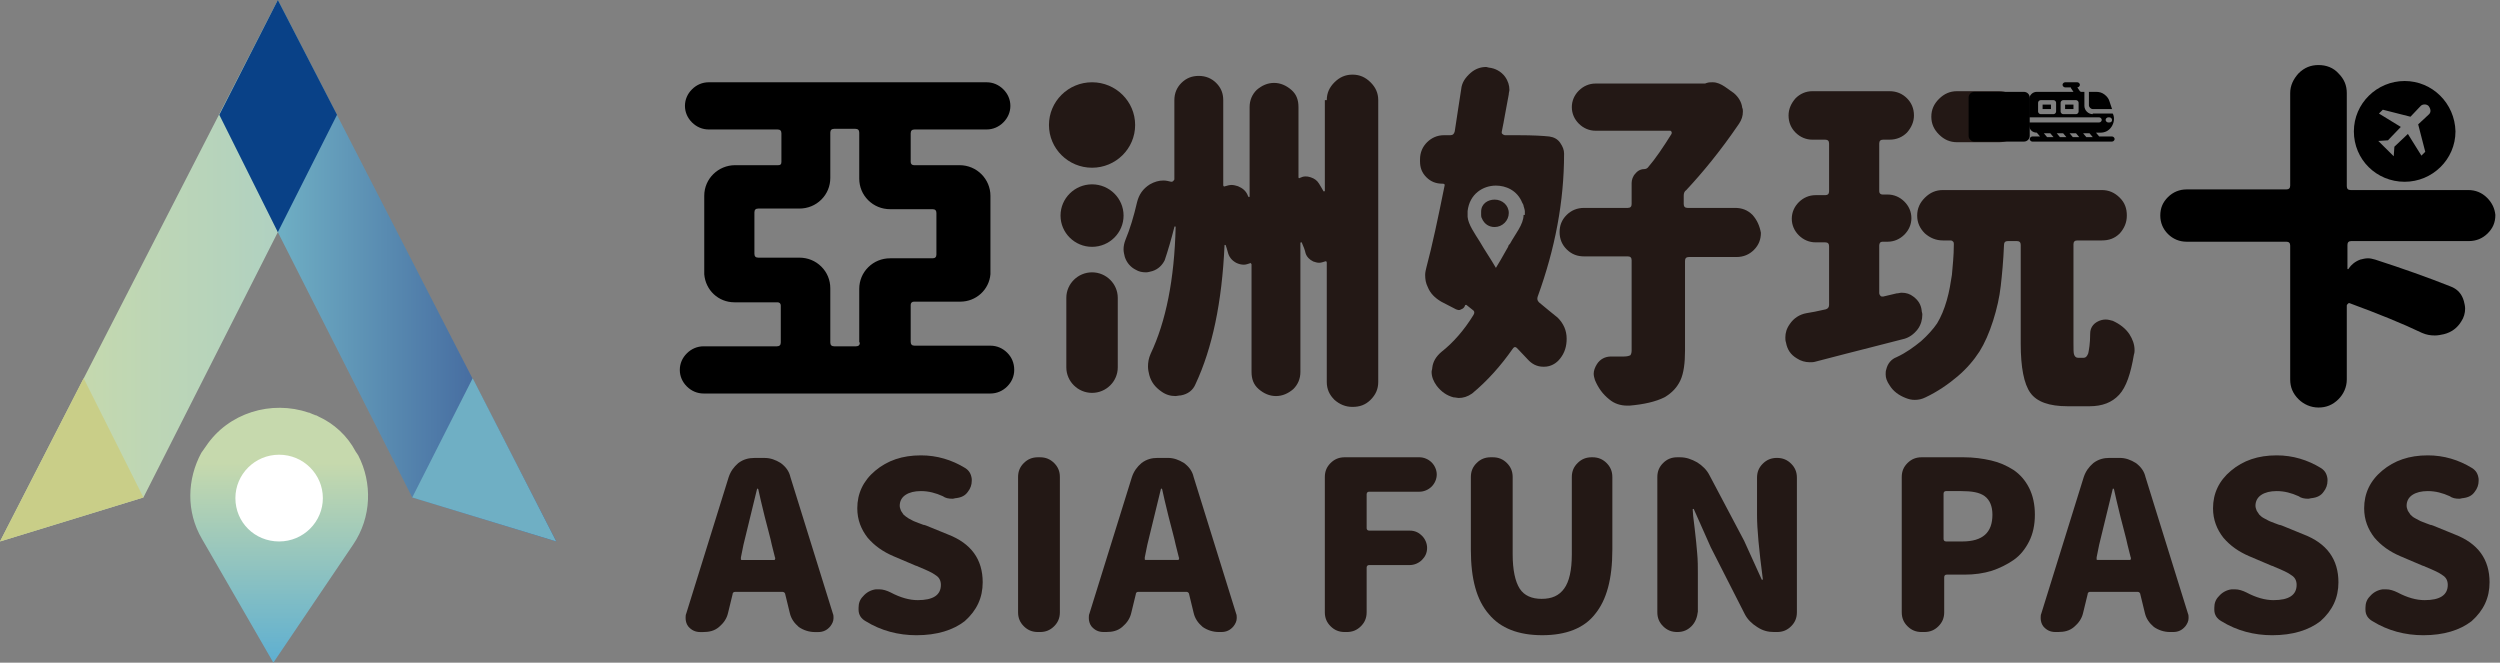 <svg width="166" height="44" viewBox="0 0 166 44" fill="none" xmlns="http://www.w3.org/2000/svg">
<rect x="0" y="0" width="166" height="44" fill="#808080" stroke="none"/>
<path d="M54.107 41.969C53.723 41.969 53.339 41.842 53.039 41.631C52.741 41.377 52.527 41.08 52.442 40.699L52.143 39.471C52.143 39.386 52.057 39.301 51.972 39.301H48.812C48.726 39.301 48.641 39.344 48.641 39.471L48.342 40.699C48.257 41.08 48.043 41.377 47.744 41.631C47.445 41.885 47.104 41.969 46.677 41.969H46.506C46.164 41.969 45.908 41.842 45.694 41.588C45.566 41.419 45.524 41.207 45.524 41.038C45.524 40.953 45.524 40.826 45.566 40.741L48.385 31.679C48.513 31.298 48.726 31.001 49.025 30.747C49.367 30.493 49.709 30.408 50.093 30.408H50.776C51.161 30.408 51.502 30.535 51.844 30.747C52.185 31.001 52.399 31.298 52.484 31.679L55.303 40.741C55.346 40.826 55.346 40.953 55.346 41.038C55.346 41.249 55.26 41.419 55.132 41.588C54.919 41.842 54.662 41.969 54.321 41.969H54.107ZM49.196 37.015C49.196 37.057 49.196 37.099 49.196 37.142C49.196 37.184 49.239 37.184 49.282 37.184H51.374C51.417 37.184 51.459 37.184 51.459 37.142C51.459 37.099 51.502 37.057 51.459 37.015L51.246 36.168C51.161 35.744 50.99 35.151 50.776 34.304C50.563 33.457 50.435 32.864 50.349 32.483L50.306 32.441C50.306 32.441 50.264 32.441 50.264 32.483C49.837 34.22 49.538 35.448 49.367 36.168L49.196 37.015Z" fill="#231815"/>
<path d="M60.852 42.179C59.657 42.179 58.504 41.882 57.479 41.247C57.18 41.078 57.009 40.824 57.009 40.485C57.009 40.442 57.009 40.4 57.009 40.358C57.009 40.061 57.094 39.807 57.308 39.595C57.522 39.341 57.821 39.172 58.162 39.13C58.248 39.13 58.29 39.13 58.376 39.13C58.632 39.13 58.888 39.214 59.144 39.341C59.785 39.68 60.383 39.849 60.938 39.849C61.45 39.849 61.835 39.765 62.091 39.595C62.347 39.426 62.475 39.172 62.475 38.833C62.475 38.537 62.347 38.325 62.134 38.198C61.92 38.029 61.536 37.859 61.023 37.647C60.938 37.605 60.852 37.563 60.81 37.563L59.315 36.927C58.632 36.631 58.077 36.25 57.607 35.699C57.18 35.149 56.924 34.514 56.924 33.751C56.924 32.777 57.308 31.93 58.119 31.253C58.931 30.575 59.913 30.236 61.151 30.236C62.219 30.236 63.201 30.533 64.098 31.083C64.354 31.253 64.482 31.465 64.525 31.803C64.525 31.846 64.525 31.888 64.525 31.93C64.525 32.184 64.44 32.438 64.269 32.65C64.098 32.904 63.842 33.031 63.5 33.074C63.415 33.074 63.329 33.116 63.244 33.116C62.988 33.116 62.774 33.074 62.603 32.947C62.134 32.735 61.664 32.608 61.151 32.608C60.724 32.608 60.383 32.693 60.127 32.862C59.87 33.031 59.742 33.285 59.742 33.582C59.742 33.709 59.785 33.794 59.828 33.921C59.87 34.005 59.956 34.09 59.998 34.175C60.084 34.26 60.212 34.344 60.34 34.429C60.511 34.514 60.639 34.598 60.767 34.641C60.895 34.683 61.066 34.768 61.322 34.852C61.408 34.852 61.45 34.895 61.493 34.895L62.945 35.488C64.482 36.081 65.251 37.139 65.251 38.664C65.251 39.68 64.867 40.527 64.055 41.247C63.287 41.84 62.219 42.179 60.852 42.179Z" fill="#231815"/>
<path d="M68.924 41.967C68.54 41.967 68.241 41.84 67.984 41.585C67.728 41.331 67.6 41.035 67.6 40.654V31.676C67.6 31.295 67.728 30.998 67.984 30.744C68.241 30.49 68.54 30.363 68.924 30.363H69.052C69.436 30.363 69.735 30.49 69.992 30.744C70.248 30.998 70.376 31.295 70.376 31.676V40.654C70.376 41.035 70.248 41.331 69.992 41.585C69.735 41.84 69.436 41.967 69.052 41.967H68.924Z" fill="#231815"/>
<path d="M80.924 41.966C80.54 41.966 80.155 41.839 79.856 41.628C79.557 41.374 79.344 41.077 79.258 40.696L78.96 39.468C78.96 39.383 78.874 39.298 78.789 39.298H75.586C75.501 39.298 75.415 39.341 75.415 39.468L75.116 40.696C75.031 41.077 74.817 41.374 74.518 41.628C74.219 41.882 73.878 41.966 73.451 41.966H73.28C72.938 41.966 72.682 41.839 72.469 41.585C72.34 41.416 72.298 41.204 72.298 41.035C72.298 40.95 72.298 40.823 72.34 40.738L75.159 31.676C75.287 31.295 75.501 30.998 75.799 30.744C76.141 30.49 76.483 30.405 76.867 30.405H77.55C77.935 30.405 78.276 30.532 78.618 30.744C78.96 30.998 79.173 31.295 79.258 31.676L82.077 40.738C82.12 40.823 82.12 40.95 82.12 41.035C82.12 41.246 82.034 41.416 81.906 41.585C81.693 41.839 81.436 41.966 81.095 41.966H80.924ZM76.013 37.012C76.013 37.054 76.013 37.096 76.013 37.139C76.013 37.181 76.056 37.181 76.098 37.181H78.191C78.234 37.181 78.276 37.181 78.276 37.139C78.276 37.096 78.319 37.054 78.276 37.012L78.063 36.165C77.977 35.741 77.806 35.148 77.593 34.301C77.379 33.455 77.251 32.862 77.166 32.48L77.123 32.438C77.123 32.438 77.081 32.438 77.081 32.48C76.653 34.217 76.355 35.445 76.184 36.165L76.013 37.012Z" fill="#231815"/>
<path d="M89.293 41.967C88.909 41.967 88.61 41.84 88.353 41.585C88.097 41.331 87.969 41.035 87.969 40.654V31.676C87.969 31.295 88.097 30.998 88.353 30.744C88.61 30.49 88.909 30.363 89.293 30.363H94.246C94.545 30.363 94.844 30.49 95.058 30.702C95.271 30.914 95.4 31.21 95.4 31.507C95.4 31.803 95.271 32.099 95.058 32.311C94.844 32.523 94.545 32.65 94.246 32.65H90.916C90.83 32.65 90.745 32.692 90.745 32.819V35.064C90.745 35.148 90.787 35.233 90.916 35.233H93.606C93.948 35.233 94.204 35.36 94.417 35.572C94.631 35.784 94.759 36.08 94.759 36.377C94.759 36.715 94.631 36.969 94.417 37.181C94.204 37.393 93.905 37.52 93.606 37.52H90.916C90.83 37.52 90.745 37.562 90.745 37.689V40.654C90.745 41.035 90.617 41.331 90.361 41.585C90.104 41.84 89.805 41.967 89.421 41.967H89.293Z" fill="#231815"/>
<path d="M102.405 42.178C100.825 42.178 99.629 41.712 98.861 40.781C98.049 39.849 97.665 38.452 97.665 36.504V31.676C97.665 31.295 97.793 30.998 98.049 30.744C98.305 30.49 98.604 30.363 98.989 30.363H99.117C99.501 30.363 99.8 30.49 100.056 30.744C100.312 30.998 100.441 31.295 100.441 31.676V36.8C100.441 37.859 100.611 38.621 100.91 39.087C101.209 39.553 101.722 39.764 102.362 39.764C103.045 39.764 103.515 39.553 103.857 39.087C104.199 38.621 104.369 37.859 104.369 36.8V31.676C104.369 31.295 104.497 30.998 104.754 30.744C105.01 30.49 105.309 30.363 105.693 30.363H105.736C106.12 30.363 106.419 30.49 106.675 30.744C106.932 30.998 107.06 31.295 107.06 31.676V36.504C107.06 38.452 106.675 39.849 105.907 40.781C105.181 41.712 103.985 42.178 102.405 42.178Z" fill="#231815"/>
<path d="M112.311 41.585C112.054 41.84 111.756 41.967 111.371 41.967C110.987 41.967 110.688 41.84 110.432 41.585C110.176 41.331 110.047 41.035 110.047 40.654V31.676C110.047 31.295 110.176 30.998 110.432 30.744C110.688 30.49 110.987 30.363 111.371 30.363H111.542C111.969 30.363 112.311 30.49 112.695 30.702C113.037 30.914 113.336 31.21 113.506 31.549L115.812 35.911L116.965 38.452C116.965 38.494 117.008 38.494 117.008 38.494C117.051 38.494 117.051 38.494 117.051 38.452C116.795 36.504 116.667 35.106 116.667 34.217V31.718C116.667 31.337 116.795 31.041 117.051 30.787C117.307 30.533 117.606 30.405 117.99 30.405C118.375 30.405 118.674 30.533 118.93 30.787C119.186 31.041 119.314 31.337 119.314 31.718V40.654C119.314 41.035 119.186 41.331 118.93 41.585C118.674 41.84 118.375 41.967 117.99 41.967H117.819C117.392 41.967 117.051 41.882 116.667 41.628C116.325 41.416 116.026 41.12 115.855 40.781L113.592 36.334L112.482 33.836C112.482 33.793 112.439 33.793 112.439 33.793C112.396 33.793 112.396 33.793 112.396 33.836C112.396 34.005 112.439 34.429 112.524 35.064C112.61 35.741 112.652 36.292 112.695 36.758C112.738 37.224 112.738 37.647 112.738 38.071V40.611C112.695 40.992 112.567 41.331 112.311 41.585Z" fill="#231815"/>
<path d="M127.6 41.967C127.216 41.967 126.917 41.84 126.661 41.585C126.404 41.331 126.276 41.035 126.276 40.654V31.676C126.276 31.295 126.404 30.998 126.661 30.744C126.917 30.49 127.216 30.363 127.6 30.363H130.376C131.059 30.363 131.657 30.448 132.212 30.575C132.767 30.702 133.237 30.914 133.707 31.21C134.134 31.507 134.475 31.888 134.732 32.396C134.988 32.904 135.116 33.497 135.116 34.175C135.116 34.852 134.988 35.445 134.732 35.953C134.475 36.461 134.134 36.885 133.707 37.181C133.28 37.478 132.767 37.732 132.255 37.901C131.7 38.071 131.102 38.155 130.461 38.155H129.266C129.18 38.155 129.095 38.198 129.095 38.325V40.654C129.095 41.035 128.967 41.331 128.71 41.585C128.454 41.84 128.155 41.967 127.771 41.967H127.6ZM129.052 35.784C129.052 35.868 129.095 35.953 129.223 35.953H130.29C131.657 35.953 132.297 35.36 132.297 34.175C132.297 33.624 132.127 33.2 131.785 32.946C131.443 32.692 130.931 32.608 130.205 32.608H129.223C129.137 32.608 129.052 32.65 129.052 32.777V35.784Z" fill="#231815"/>
<path d="M144.083 41.966C143.699 41.966 143.315 41.839 143.016 41.628C142.717 41.374 142.503 41.077 142.418 40.696L142.119 39.468C142.119 39.383 142.034 39.298 141.948 39.298H138.788C138.703 39.298 138.617 39.341 138.617 39.468L138.318 40.696C138.233 41.077 138.019 41.374 137.72 41.628C137.422 41.882 137.08 41.966 136.653 41.966H136.482C136.14 41.966 135.884 41.839 135.671 41.585C135.543 41.416 135.5 41.204 135.5 41.035C135.5 40.95 135.5 40.823 135.543 40.738L138.361 31.676C138.489 31.295 138.703 30.998 139.002 30.744C139.343 30.49 139.685 30.405 140.069 30.405H140.752C141.137 30.405 141.478 30.532 141.82 30.744C142.162 30.998 142.375 31.295 142.461 31.676L145.279 40.738C145.322 40.823 145.322 40.95 145.322 41.035C145.322 41.246 145.236 41.416 145.108 41.585C144.895 41.839 144.639 41.966 144.297 41.966H144.083ZM139.215 37.012C139.215 37.054 139.215 37.096 139.215 37.139C139.215 37.181 139.258 37.181 139.301 37.181H141.393C141.436 37.181 141.478 37.181 141.478 37.139C141.478 37.096 141.521 37.054 141.478 37.012L141.265 36.165C141.179 35.741 141.009 35.148 140.795 34.301C140.582 33.455 140.454 32.862 140.368 32.48L140.325 32.438C140.325 32.438 140.283 32.438 140.283 32.48C139.856 34.217 139.557 35.445 139.386 36.165L139.215 37.012Z" fill="#231815"/>
<path d="M150.874 42.179C149.678 42.179 148.525 41.882 147.5 41.247C147.201 41.078 147.03 40.824 147.03 40.485C147.03 40.442 147.03 40.4 147.03 40.358C147.03 40.061 147.116 39.807 147.329 39.595C147.543 39.341 147.842 39.172 148.183 39.13C148.269 39.13 148.311 39.13 148.397 39.13C148.653 39.13 148.909 39.214 149.166 39.341C149.806 39.68 150.404 39.849 150.959 39.849C151.472 39.849 151.856 39.765 152.112 39.595C152.368 39.426 152.496 39.172 152.496 38.833C152.496 38.537 152.368 38.325 152.155 38.198C151.941 38.029 151.557 37.859 151.045 37.647C150.959 37.605 150.874 37.563 150.831 37.563L149.336 36.927C148.653 36.631 148.098 36.25 147.628 35.699C147.201 35.149 146.945 34.514 146.945 33.751C146.945 32.777 147.329 31.93 148.141 31.253C148.952 30.575 149.934 30.236 151.173 30.236C152.24 30.236 153.222 30.533 154.119 31.083C154.375 31.253 154.504 31.465 154.546 31.803C154.546 31.846 154.546 31.888 154.546 31.93C154.546 32.184 154.461 32.438 154.29 32.65C154.119 32.904 153.863 33.031 153.521 33.074C153.436 33.074 153.351 33.116 153.265 33.116C153.009 33.116 152.795 33.074 152.625 32.947C152.155 32.735 151.685 32.608 151.173 32.608C150.746 32.608 150.404 32.693 150.148 32.862C149.892 33.031 149.763 33.285 149.763 33.582C149.763 33.709 149.806 33.794 149.849 33.921C149.892 34.005 149.977 34.09 150.02 34.175C150.105 34.26 150.19 34.344 150.361 34.429C150.532 34.514 150.66 34.598 150.788 34.641C150.916 34.683 151.087 34.768 151.343 34.852C151.429 34.852 151.472 34.895 151.514 34.895L152.966 35.488C154.504 36.081 155.272 37.139 155.272 38.664C155.272 39.68 154.888 40.527 154.076 41.247C153.308 41.84 152.24 42.179 150.874 42.179Z" fill="#231815"/>
<path d="M160.909 42.179C159.713 42.179 158.56 41.882 157.535 41.247C157.236 41.078 157.066 40.824 157.066 40.485C157.066 40.442 157.066 40.4 157.066 40.358C157.066 40.061 157.151 39.807 157.364 39.595C157.578 39.341 157.877 39.172 158.219 39.13C158.304 39.13 158.347 39.13 158.432 39.13C158.688 39.13 158.944 39.214 159.201 39.341C159.841 39.68 160.439 39.849 160.994 39.849C161.507 39.849 161.891 39.765 162.147 39.595C162.404 39.426 162.532 39.172 162.532 38.833C162.532 38.537 162.403 38.325 162.19 38.198C161.976 38.029 161.592 37.859 161.08 37.647C160.994 37.605 160.909 37.563 160.866 37.563L159.372 36.927C158.688 36.631 158.133 36.25 157.663 35.699C157.236 35.149 156.98 34.514 156.98 33.751C156.98 32.777 157.364 31.93 158.176 31.253C158.987 30.575 159.969 30.236 161.208 30.236C162.275 30.236 163.258 30.533 164.154 31.083C164.411 31.253 164.539 31.465 164.581 31.803C164.581 31.846 164.581 31.888 164.581 31.93C164.581 32.184 164.496 32.438 164.325 32.65C164.154 32.904 163.898 33.031 163.557 33.074C163.471 33.074 163.386 33.116 163.3 33.116C163.044 33.116 162.831 33.074 162.66 32.947C162.19 32.735 161.72 32.608 161.208 32.608C160.781 32.608 160.439 32.693 160.183 32.862C159.927 33.031 159.799 33.285 159.799 33.582C159.799 33.709 159.841 33.794 159.884 33.921C159.927 34.005 160.012 34.09 160.055 34.175C160.14 34.26 160.226 34.344 160.396 34.429C160.567 34.514 160.695 34.598 160.823 34.641C160.952 34.683 161.122 34.768 161.379 34.852C161.464 34.852 161.507 34.895 161.549 34.895L163.001 35.488C164.539 36.081 165.307 37.139 165.307 38.664C165.307 39.68 164.923 40.527 164.112 41.247C163.343 41.84 162.275 42.179 160.909 42.179Z" fill="#231815"/>
<path d="M0 35.953L9.523 33.032L18.448 15.415V0L0 35.953Z" fill="url(#paint0_linear)"/>
<path d="M36.94 35.953L27.374 33.032L18.449 15.415V0L36.94 35.953Z" fill="url(#paint1_linear)"/>
<path d="M0 35.954L5.552 25.113L9.523 33.032L0 35.954Z" fill="#C9CE88"/>
<path d="M36.938 35.954L31.387 25.113L27.372 33.032L36.938 35.954Z" fill="#6FAFC4"/>
<path d="M18.448 15.415L14.562 7.623L18.448 0L22.377 7.623L18.448 15.415Z" fill="#094187"/>
<path d="M21.14 27.654C21.14 27.654 21.14 27.611 21.14 27.654C21.054 27.611 21.012 27.569 20.926 27.569C20.884 27.569 20.884 27.527 20.841 27.527C20.798 27.527 20.755 27.484 20.713 27.484C20.67 27.442 20.585 27.442 20.542 27.399C20.542 27.399 20.542 27.399 20.499 27.399C18.022 26.553 15.161 27.4 13.666 29.644L13.368 30.067C12.428 31.804 12.343 33.964 13.41 35.785L18.151 44L23.446 36.166C24.684 34.345 24.727 32.058 23.787 30.237L23.617 29.983C23.061 28.924 22.165 28.119 21.14 27.654Z" fill="url(#paint2_linear)"/>
<path d="M21.438 33.073C21.438 34.64 20.156 35.953 18.534 35.953C16.911 35.953 15.63 34.682 15.63 33.073C15.63 31.506 16.911 30.193 18.534 30.193C20.156 30.193 21.438 31.506 21.438 33.073Z" fill="white"/>
<path d="M88.098 6.649C88.098 6.183 88.269 5.802 88.611 5.463C88.952 5.124 89.337 4.955 89.806 4.955C90.276 4.955 90.661 5.124 91.002 5.463C91.344 5.802 91.515 6.183 91.515 6.649V25.367C91.515 25.833 91.344 26.214 91.002 26.552C90.661 26.891 90.276 27.018 89.806 27.018C89.337 27.018 88.952 26.849 88.611 26.552C88.269 26.214 88.098 25.833 88.098 25.367V17.448C88.098 17.363 88.056 17.321 87.97 17.363C87.842 17.405 87.714 17.448 87.586 17.448C87.458 17.448 87.33 17.405 87.202 17.363C86.945 17.236 86.775 17.067 86.689 16.812C86.646 16.601 86.561 16.389 86.433 16.093H86.39C86.39 16.093 86.347 16.093 86.347 16.135V24.689C86.347 25.155 86.177 25.536 85.878 25.833C85.536 26.129 85.152 26.298 84.725 26.298C84.298 26.298 83.913 26.129 83.572 25.833C83.23 25.536 83.102 25.155 83.102 24.689V17.575C83.102 17.532 83.102 17.532 83.059 17.49C83.017 17.448 83.017 17.448 82.974 17.49C82.846 17.532 82.718 17.575 82.59 17.575C82.419 17.575 82.248 17.532 82.077 17.448C81.778 17.278 81.607 17.067 81.522 16.728C81.479 16.558 81.437 16.431 81.394 16.304C81.394 16.304 81.394 16.262 81.351 16.262C81.308 16.262 81.308 16.262 81.308 16.304C81.138 20.073 80.497 23.122 79.387 25.494C79.216 25.917 78.874 26.171 78.405 26.256C78.276 26.256 78.148 26.298 78.063 26.298C77.721 26.298 77.422 26.214 77.124 26.002C76.696 25.706 76.44 25.367 76.312 24.901C76.269 24.732 76.227 24.52 76.227 24.35C76.227 24.054 76.269 23.8 76.397 23.503C77.422 21.344 77.978 18.549 78.063 15.076C78.063 15.076 78.063 15.034 78.02 15.034C78.02 15.034 77.978 15.034 77.978 15.076C77.764 15.923 77.55 16.643 77.337 17.278C77.166 17.617 76.91 17.871 76.526 17.998C76.355 18.041 76.227 18.083 76.099 18.083C75.842 18.083 75.629 18.041 75.415 17.913C75.074 17.744 74.817 17.448 74.689 17.067C74.647 16.897 74.604 16.728 74.604 16.558C74.604 16.347 74.647 16.135 74.732 15.923C75.031 15.203 75.287 14.356 75.501 13.425C75.629 12.916 75.885 12.535 76.355 12.239C76.654 12.069 76.953 11.985 77.252 11.985C77.422 11.985 77.593 12.027 77.764 12.069C77.807 12.069 77.849 12.069 77.892 12.027C77.935 11.985 77.978 11.942 77.978 11.9V6.649C77.978 6.183 78.148 5.802 78.447 5.505C78.789 5.167 79.173 5.04 79.6 5.04C80.07 5.04 80.454 5.209 80.753 5.505C81.095 5.844 81.223 6.225 81.223 6.649V12.281C81.223 12.366 81.266 12.408 81.351 12.366C81.479 12.323 81.65 12.281 81.778 12.281C81.906 12.281 82.077 12.323 82.205 12.366C82.504 12.493 82.718 12.662 82.846 12.959C82.846 12.959 82.846 13.001 82.888 13.043C82.888 13.043 82.888 13.086 82.931 13.086C82.931 13.086 82.974 13.086 82.974 13.043V7.115C82.974 6.649 83.145 6.268 83.444 5.971C83.785 5.675 84.17 5.505 84.597 5.505C85.024 5.505 85.408 5.675 85.75 5.971C86.091 6.268 86.219 6.649 86.219 7.115V11.773C86.219 11.815 86.262 11.858 86.305 11.815C86.561 11.688 86.775 11.688 87.031 11.773C87.287 11.858 87.458 11.985 87.586 12.197C87.671 12.323 87.757 12.493 87.885 12.705H87.928C87.928 12.705 87.97 12.705 87.97 12.662V6.649H88.098Z" fill="#231815"/>
<path d="M125.934 19.48C126.063 19.48 126.148 19.437 126.276 19.437C126.575 19.437 126.831 19.522 127.045 19.692C127.386 19.946 127.557 20.242 127.6 20.623C127.6 20.708 127.643 20.793 127.643 20.877C127.643 21.216 127.557 21.555 127.344 21.851C127.087 22.19 126.746 22.444 126.319 22.529C125.379 22.783 123.458 23.249 120.554 24.011C120.426 24.053 120.298 24.053 120.169 24.053C119.871 24.053 119.572 23.969 119.315 23.799C118.888 23.545 118.675 23.206 118.589 22.741C118.547 22.613 118.547 22.529 118.547 22.402C118.547 22.105 118.632 21.809 118.846 21.512C119.102 21.131 119.486 20.877 119.956 20.793C120.255 20.75 120.682 20.666 121.237 20.538C121.365 20.496 121.451 20.411 121.451 20.242V16.346C121.451 16.177 121.365 16.092 121.194 16.092H120.554C120.127 16.092 119.742 15.922 119.443 15.626C119.145 15.33 118.974 14.948 118.974 14.525C118.974 14.102 119.145 13.72 119.443 13.424C119.742 13.127 120.127 12.958 120.554 12.958H121.194C121.365 12.958 121.451 12.873 121.451 12.704V9.528C121.451 9.359 121.365 9.274 121.194 9.274H120.34C119.913 9.274 119.529 9.104 119.23 8.808C118.931 8.512 118.76 8.13 118.76 7.665C118.76 7.241 118.931 6.86 119.23 6.521C119.529 6.225 119.913 6.055 120.34 6.055H125.465C125.934 6.055 126.319 6.225 126.618 6.521C126.917 6.818 127.087 7.199 127.087 7.665C127.087 8.088 126.917 8.469 126.618 8.808C126.319 9.104 125.934 9.274 125.465 9.274H125.038C124.867 9.274 124.781 9.359 124.781 9.528V12.704C124.781 12.831 124.867 12.916 124.995 12.916H125.337C125.764 12.916 126.148 13.085 126.447 13.382C126.746 13.678 126.917 14.059 126.917 14.483C126.917 14.906 126.746 15.287 126.447 15.584C126.148 15.88 125.764 16.05 125.337 16.05H124.995C124.867 16.05 124.781 16.134 124.781 16.304V19.48C124.781 19.522 124.824 19.607 124.867 19.649C124.91 19.692 124.952 19.692 125.038 19.692L125.934 19.48ZM137.977 23.757H138.361C138.489 23.757 138.575 23.672 138.66 23.46C138.703 23.249 138.788 22.825 138.788 22.148C138.788 21.809 138.959 21.512 139.301 21.343C139.472 21.258 139.642 21.216 139.813 21.216C139.984 21.216 140.112 21.258 140.283 21.301C140.753 21.512 141.137 21.809 141.393 22.19C141.607 22.529 141.735 22.868 141.735 23.249C141.735 23.333 141.735 23.418 141.692 23.545C141.479 24.816 141.18 25.705 140.71 26.213C140.24 26.721 139.6 26.975 138.746 26.975H137.294C136.055 26.975 135.244 26.679 134.817 26.086C134.39 25.493 134.176 24.392 134.176 22.825V16.261C134.176 16.092 134.091 16.007 133.92 16.007H133.322C133.151 16.007 133.066 16.092 133.066 16.261C133.023 17.32 132.938 18.209 132.852 18.972C132.767 19.734 132.596 20.496 132.34 21.301C132.084 22.105 131.785 22.783 131.443 23.333C131.059 23.926 130.589 24.477 129.991 24.985C129.393 25.493 128.667 26.001 127.856 26.383C127.6 26.509 127.386 26.552 127.13 26.552C126.917 26.552 126.746 26.509 126.532 26.425C126.105 26.256 125.721 26.001 125.465 25.578C125.294 25.324 125.208 25.112 125.208 24.858C125.208 24.731 125.208 24.646 125.251 24.519C125.337 24.138 125.593 23.842 125.934 23.715C126.575 23.418 127.087 23.037 127.557 22.656C127.984 22.275 128.369 21.851 128.625 21.47C128.881 21.047 129.095 20.538 129.265 19.946C129.436 19.353 129.522 18.802 129.607 18.252C129.65 17.701 129.735 17.024 129.735 16.219C129.735 16.177 129.735 16.092 129.692 16.05C129.65 16.007 129.607 15.965 129.522 15.965H129.009C128.539 15.965 128.155 15.796 127.813 15.499C127.472 15.16 127.301 14.779 127.301 14.313C127.301 13.848 127.472 13.466 127.813 13.127C128.155 12.789 128.539 12.619 129.009 12.619H139.557C140.027 12.619 140.411 12.789 140.753 13.127C141.094 13.466 141.222 13.848 141.222 14.313C141.222 14.779 141.052 15.16 140.753 15.499C140.411 15.838 140.027 15.965 139.557 15.965H137.934C137.763 15.965 137.678 16.05 137.678 16.219V22.741C137.678 23.164 137.678 23.46 137.721 23.545C137.763 23.672 137.849 23.757 137.977 23.757ZM132.724 6.055C133.194 6.055 133.578 6.225 133.92 6.564C134.262 6.902 134.39 7.284 134.39 7.749C134.39 8.215 134.219 8.596 133.92 8.935C133.578 9.274 133.194 9.443 132.724 9.443H129.949C129.479 9.443 129.095 9.274 128.753 8.935C128.411 8.596 128.24 8.215 128.24 7.749C128.24 7.284 128.411 6.902 128.753 6.564C129.095 6.225 129.479 6.055 129.949 6.055H132.724Z" fill="#231815"/>
<path d="M66.876 23.418C66.577 23.122 66.192 22.953 65.765 22.953H60.726C60.555 22.953 60.47 22.868 60.47 22.698V20.242C60.47 20.115 60.555 20.03 60.684 20.03H62.178H63.758C64.826 20.03 65.68 19.226 65.765 18.209C65.765 18.125 65.765 18.082 65.765 17.998V13.001C65.765 11.9 64.868 10.968 63.715 10.968H60.684C60.555 10.968 60.47 10.883 60.47 10.756V8.851C60.47 8.681 60.555 8.597 60.726 8.597H65.509C65.936 8.597 66.32 8.427 66.619 8.131C66.918 7.834 67.089 7.453 67.089 7.03C67.089 6.606 66.918 6.225 66.619 5.929C66.32 5.632 65.936 5.463 65.509 5.463H47.061C46.634 5.463 46.25 5.632 45.951 5.929C45.652 6.225 45.481 6.606 45.481 7.03C45.481 7.453 45.652 7.834 45.951 8.131C46.25 8.427 46.634 8.597 47.061 8.597H51.63C51.801 8.597 51.886 8.681 51.886 8.851V10.756C51.886 10.926 51.801 10.968 51.673 10.968H48.812C47.702 10.968 46.762 11.857 46.762 13.001V18.04C46.762 18.082 46.762 18.125 46.762 18.209C46.847 19.268 47.702 20.073 48.769 20.073H50.221H51.63C51.758 20.073 51.844 20.157 51.844 20.285V22.741C51.844 22.91 51.758 22.995 51.588 22.995H46.719C46.292 22.995 45.908 23.164 45.609 23.461C45.31 23.757 45.139 24.138 45.139 24.562C45.139 24.985 45.31 25.366 45.609 25.663C45.908 25.959 46.292 26.129 46.719 26.129H65.765C66.192 26.129 66.577 25.959 66.876 25.663C67.174 25.366 67.345 24.985 67.345 24.562C67.345 24.096 67.174 23.715 66.876 23.418ZM57.096 22.741C57.096 22.91 57.011 22.995 56.84 22.995H55.388C55.217 22.995 55.132 22.91 55.132 22.741V20.073V19.141C55.132 18.591 54.919 18.082 54.534 17.701C54.15 17.32 53.637 17.108 53.082 17.108H50.349C50.178 17.108 50.093 17.024 50.093 16.854V14.102C50.093 13.932 50.178 13.848 50.349 13.848H53.082C53.637 13.848 54.15 13.636 54.534 13.255C54.919 12.874 55.132 12.366 55.132 11.815V10.926V8.808C55.132 8.639 55.217 8.554 55.388 8.554H56.797C56.968 8.554 57.054 8.639 57.054 8.808V10.926V11.857C57.054 12.408 57.267 12.916 57.651 13.297C58.036 13.678 58.548 13.89 59.103 13.89H61.922C62.093 13.89 62.178 13.975 62.178 14.144V16.897C62.178 17.066 62.093 17.151 61.922 17.151H59.103C58.548 17.151 58.036 17.363 57.651 17.744C57.267 18.125 57.054 18.633 57.054 19.183V20.115V22.741H57.096Z" fill="black"/>
<path d="M72.512 11.137C74.092 11.137 75.373 9.867 75.373 8.3C75.373 6.733 74.092 5.463 72.512 5.463C70.932 5.463 69.651 6.733 69.651 8.3C69.651 9.867 70.932 11.137 72.512 11.137Z" fill="#231815"/>
<path d="M74.605 14.315C74.605 15.458 73.665 16.39 72.512 16.39C71.359 16.39 70.419 15.458 70.419 14.315C70.419 13.171 71.359 12.24 72.512 12.24C73.665 12.24 74.605 13.171 74.605 14.315Z" fill="#231815"/>
<path d="M72.512 26.087C71.573 26.087 70.804 25.325 70.804 24.393V19.777C70.804 18.846 71.573 18.083 72.512 18.083C73.452 18.083 74.22 18.846 74.22 19.777V24.393C74.22 25.325 73.452 26.087 72.512 26.087Z" fill="#231815"/>
<path d="M99.244 13.254C98.817 13.254 98.347 13.508 98.347 14.059V14.27C98.347 14.27 98.347 14.44 98.39 14.482C98.56 14.906 98.902 15.075 99.244 15.075C99.756 15.075 100.183 14.652 100.183 14.143C100.183 13.635 99.756 13.254 99.244 13.254Z" fill="#231815"/>
<path d="M102.189 20.074C102.061 19.947 102.061 19.82 102.104 19.692C103.257 16.516 103.855 13.383 103.855 10.207C103.855 9.952 103.77 9.741 103.599 9.487C103.428 9.232 103.172 9.105 102.873 9.063C102.488 9.021 101.805 8.978 100.823 8.978H99.926C99.883 8.978 99.798 8.936 99.755 8.894C99.713 8.851 99.713 8.809 99.713 8.767C99.883 7.962 100.012 7.115 100.182 6.268C100.182 6.141 100.225 6.056 100.225 5.972C100.225 5.675 100.14 5.379 99.926 5.082C99.67 4.744 99.286 4.532 98.859 4.489C98.816 4.489 98.731 4.447 98.688 4.447C98.303 4.447 97.962 4.574 97.663 4.828C97.321 5.125 97.065 5.463 97.022 5.929C96.852 6.988 96.723 7.92 96.595 8.724C96.552 8.894 96.467 8.978 96.296 8.978H95.869C95.442 8.978 95.058 9.148 94.759 9.444C94.46 9.741 94.289 10.122 94.289 10.588V10.715C94.289 11.138 94.417 11.477 94.716 11.773C95.015 12.07 95.357 12.197 95.784 12.197C95.912 12.197 95.955 12.239 95.912 12.366C95.485 14.484 95.101 16.305 94.716 17.744C94.674 17.914 94.631 18.083 94.631 18.253C94.631 18.549 94.674 18.803 94.802 19.057C94.972 19.481 95.271 19.777 95.698 20.031L96.681 20.539C96.809 20.582 96.894 20.624 97.022 20.539C97.15 20.497 97.236 20.412 97.278 20.285C97.278 20.243 97.321 20.243 97.364 20.243L97.791 20.582C97.919 20.666 97.919 20.794 97.834 20.921C97.236 21.895 96.51 22.741 95.698 23.377C95.357 23.673 95.143 24.012 95.101 24.435C95.101 24.52 95.058 24.605 95.058 24.689C95.058 25.028 95.186 25.325 95.4 25.621C95.698 26.002 96.04 26.256 96.51 26.384C96.638 26.384 96.766 26.426 96.852 26.426C97.15 26.426 97.449 26.341 97.748 26.129C98.773 25.282 99.67 24.266 100.439 23.165C100.524 23.038 100.609 22.996 100.738 23.123C100.994 23.377 101.207 23.631 101.421 23.843C101.72 24.181 102.061 24.351 102.488 24.351H102.531C102.958 24.351 103.342 24.139 103.599 23.8C103.898 23.419 104.026 22.996 104.026 22.487C104.026 21.937 103.812 21.471 103.428 21.09C103.044 20.794 102.659 20.455 102.189 20.074ZM101.165 14.272C101.165 14.907 100.609 15.542 100.268 16.178C100.225 16.22 100.14 16.305 100.14 16.389C100.097 16.474 100.012 16.601 99.969 16.686C99.755 17.067 99.542 17.448 99.328 17.787C98.987 17.194 98.602 16.643 98.261 16.05C97.919 15.5 97.492 14.907 97.449 14.399C97.449 14.357 97.449 14.272 97.449 14.272V14.018C97.577 12.874 98.474 12.324 99.328 12.324C99.969 12.324 100.738 12.62 101.079 13.467C101.122 13.552 101.165 13.594 101.165 13.679C101.165 13.679 101.25 13.933 101.25 14.018V14.272H101.165Z" fill="#231815"/>
<path d="M116.368 14.271C116.027 13.932 115.642 13.805 115.215 13.805H112.055C111.885 13.805 111.799 13.721 111.799 13.551V13.001C111.799 12.831 111.842 12.704 111.97 12.62C113.038 11.476 114.233 10.036 115.472 8.215C115.642 7.961 115.728 7.707 115.728 7.411C115.728 7.326 115.728 7.241 115.685 7.157C115.642 6.776 115.429 6.437 115.13 6.183L114.532 5.759C114.276 5.59 114.02 5.463 113.721 5.463C113.593 5.463 113.465 5.463 113.336 5.505C113.294 5.505 113.251 5.547 113.208 5.547H105.949C105.522 5.547 105.137 5.717 104.838 6.013C104.539 6.31 104.369 6.691 104.369 7.114C104.369 7.538 104.539 7.919 104.838 8.215C105.137 8.512 105.522 8.681 105.949 8.681H110.902C110.945 8.681 110.988 8.724 110.988 8.766C111.03 8.808 110.988 8.851 110.988 8.893C110.433 9.782 109.92 10.544 109.408 11.137C109.365 11.18 109.28 11.222 109.237 11.222C108.981 11.222 108.767 11.307 108.596 11.519C108.425 11.688 108.34 11.942 108.34 12.154V13.551C108.34 13.721 108.255 13.805 108.084 13.805H105.18C104.71 13.805 104.326 13.975 104.027 14.271C103.685 14.61 103.557 14.991 103.557 15.415C103.557 15.88 103.728 16.262 104.027 16.558C104.369 16.897 104.753 17.024 105.18 17.024H108.084C108.255 17.024 108.34 17.108 108.34 17.278V23.291C108.34 23.418 108.297 23.545 108.255 23.588C108.169 23.63 108.041 23.672 107.828 23.672C107.742 23.672 107.571 23.672 107.401 23.672C107.272 23.672 107.144 23.672 107.016 23.672H106.974C106.589 23.672 106.248 23.842 106.034 24.181C105.906 24.392 105.821 24.604 105.821 24.816C105.821 24.943 105.863 25.112 105.906 25.239C106.119 25.747 106.418 26.171 106.845 26.51C107.187 26.806 107.614 26.933 108.041 26.933C108.084 26.933 108.169 26.933 108.212 26.933C109.151 26.849 109.92 26.679 110.518 26.383C111.03 26.086 111.372 25.705 111.586 25.239C111.799 24.773 111.885 24.096 111.885 23.291V17.32C111.885 17.151 111.97 17.066 112.141 17.066H115.301C115.771 17.066 116.155 16.897 116.454 16.6C116.795 16.262 116.924 15.88 116.924 15.457C116.838 14.991 116.667 14.61 116.368 14.271Z" fill="#231815"/>
<path d="M165.136 13.128C164.795 12.789 164.368 12.619 163.898 12.619H156.083C155.912 12.619 155.827 12.535 155.827 12.365V11.476V10.502V6.733V6.183C155.827 5.674 155.656 5.251 155.272 4.87C154.93 4.489 154.46 4.319 153.948 4.319C153.435 4.319 153.008 4.489 152.624 4.87C152.282 5.251 152.069 5.674 152.069 6.183V12.323C152.069 12.492 151.984 12.577 151.813 12.577H145.194C144.724 12.577 144.297 12.746 143.955 13.085C143.614 13.424 143.443 13.805 143.443 14.313C143.443 14.779 143.614 15.203 143.955 15.541C144.297 15.88 144.724 16.05 145.194 16.05H151.813C151.984 16.05 152.069 16.134 152.069 16.304V25.197C152.069 25.705 152.24 26.128 152.624 26.51C152.966 26.848 153.435 27.06 153.948 27.06C154.46 27.06 154.887 26.891 155.272 26.51C155.613 26.171 155.827 25.705 155.827 25.197V20.285C155.827 20.242 155.87 20.2 155.912 20.157C155.955 20.115 155.998 20.115 156.083 20.157C157.919 20.835 159.499 21.47 160.823 22.105C161.122 22.233 161.378 22.275 161.677 22.275C161.891 22.275 162.062 22.233 162.275 22.19C162.788 22.063 163.172 21.767 163.428 21.343C163.599 21.089 163.684 20.793 163.684 20.496C163.684 20.327 163.642 20.157 163.599 19.988C163.471 19.522 163.172 19.183 162.702 19.014C161.208 18.421 159.542 17.828 157.706 17.235C157.535 17.193 157.407 17.151 157.236 17.151C157.065 17.151 156.895 17.193 156.724 17.235C156.382 17.362 156.126 17.574 155.955 17.828C155.955 17.828 155.955 17.871 155.912 17.871C155.87 17.871 155.87 17.871 155.87 17.828V16.261C155.87 16.092 155.955 16.007 156.126 16.007H163.941C164.41 16.007 164.837 15.838 165.179 15.499C165.521 15.16 165.692 14.779 165.692 14.271C165.649 13.848 165.478 13.466 165.136 13.128Z" fill="black"/>
<path d="M159.67 5.379C157.834 5.379 156.297 6.861 156.297 8.724C156.297 10.588 157.791 12.07 159.67 12.07C161.506 12.07 163.044 10.588 163.044 8.724C163.001 6.861 161.506 5.379 159.67 5.379ZM161.293 7.581L160.567 8.258L161.037 10.079L160.781 10.334L159.884 8.894L158.987 9.741L158.944 10.376L157.919 9.36L158.56 9.317L159.414 8.428L157.962 7.539L158.218 7.284L160.055 7.75L160.738 7.03C160.866 6.903 161.122 6.903 161.25 7.03C161.421 7.242 161.421 7.454 161.293 7.581Z" fill="black"/>
<path d="M137.678 6.945H137.123V7.241H137.678V6.945Z" fill="black"/>
<path d="M136.184 6.945H135.629V7.241H136.184V6.945Z" fill="black"/>
<path d="M138.959 7.58C138.66 7.58 138.404 7.326 138.404 7.03V6.098H138.148C138.148 6.098 138.148 6.056 138.105 6.056L137.934 5.802C138.02 5.802 138.105 5.717 138.105 5.632C138.105 5.547 138.02 5.463 137.934 5.463H137.123C137.038 5.463 136.952 5.547 136.952 5.632C136.952 5.717 137.038 5.802 137.123 5.802H137.507V5.844L137.678 6.098H135.244C134.945 6.098 134.732 6.352 134.732 6.606V7.792H139.386C139.472 7.792 139.557 7.877 139.557 7.961C139.557 8.046 139.472 8.131 139.386 8.131H134.732V8.3C134.732 8.597 134.945 8.808 135.244 8.808L135.458 9.062H134.945C134.86 9.062 134.774 9.147 134.774 9.232C134.774 9.316 134.86 9.401 134.945 9.401H140.24C140.326 9.401 140.411 9.316 140.411 9.232C140.411 9.147 140.326 9.062 140.24 9.062H139.386L139.173 8.808H139.472C139.771 8.808 140.027 8.681 140.198 8.427C140.368 8.173 140.411 7.877 140.326 7.623L140.283 7.538H138.959V7.58ZM136.525 7.411C136.525 7.495 136.44 7.58 136.354 7.58H135.5C135.415 7.58 135.329 7.495 135.329 7.411V6.818C135.329 6.733 135.415 6.649 135.5 6.649H136.354C136.44 6.649 136.525 6.733 136.525 6.818V7.411ZM138.02 7.411C138.02 7.495 137.934 7.58 137.849 7.58H136.995C136.909 7.58 136.824 7.495 136.824 7.411V6.818C136.824 6.733 136.909 6.649 136.995 6.649H137.849C137.934 6.649 138.02 6.733 138.02 6.818V7.411ZM137.635 9.105L137.422 8.851H137.849L138.062 9.105H137.635ZM136.781 9.105L136.568 8.851H136.995L137.208 9.105H136.781ZM136.141 8.851L136.354 9.105H135.927L135.714 8.851H136.141ZM138.532 9.105L138.319 8.851H138.746L138.959 9.105H138.532ZM140.07 8.131H139.984C139.899 8.131 139.813 8.046 139.813 7.961C139.813 7.877 139.899 7.792 139.984 7.792H140.07C140.155 7.792 140.24 7.877 140.24 7.961C140.24 8.046 140.198 8.131 140.07 8.131Z" fill="black"/>
<path d="M138.704 6.988C138.704 7.115 138.832 7.242 138.96 7.242H140.241L140.07 6.734C140.028 6.564 139.899 6.395 139.729 6.268C139.558 6.141 139.387 6.099 139.173 6.099H138.704V6.988Z" fill="black"/>
<path d="M134.388 9.402H131.1C130.887 9.402 130.716 9.232 130.716 9.021V6.48C130.716 6.268 130.887 6.099 131.1 6.099H134.388C134.602 6.099 134.773 6.268 134.773 6.48V9.021C134.773 9.232 134.602 9.402 134.388 9.402Z" fill="black"/>
<defs>
<linearGradient id="paint0_linear" x1="0" y1="17.971" x2="18.463" y2="17.971" gradientUnits="userSpaceOnUse">
<stop offset="0.127" stop-color="#C6D9AD"/>
<stop offset="0.251" stop-color="#C6D9AD"/>
<stop offset="1" stop-color="#B0D1C1"/>
</linearGradient>
<linearGradient id="paint1_linear" x1="36.926" y1="17.971" x2="18.463" y2="17.971" gradientUnits="userSpaceOnUse">
<stop offset="0.058" stop-color="#395795"/>
<stop offset="1" stop-color="#6FAFC4"/>
</linearGradient>
<linearGradient id="paint2_linear" x1="18.547" y1="26.177" x2="18.547" y2="44.379" gradientUnits="userSpaceOnUse">
<stop offset="0.127" stop-color="#C6D9AD"/>
<stop offset="0.251" stop-color="#C6D9AD"/>
<stop offset="1" stop-color="#5BAED2"/>
</linearGradient>
</defs>
</svg>
